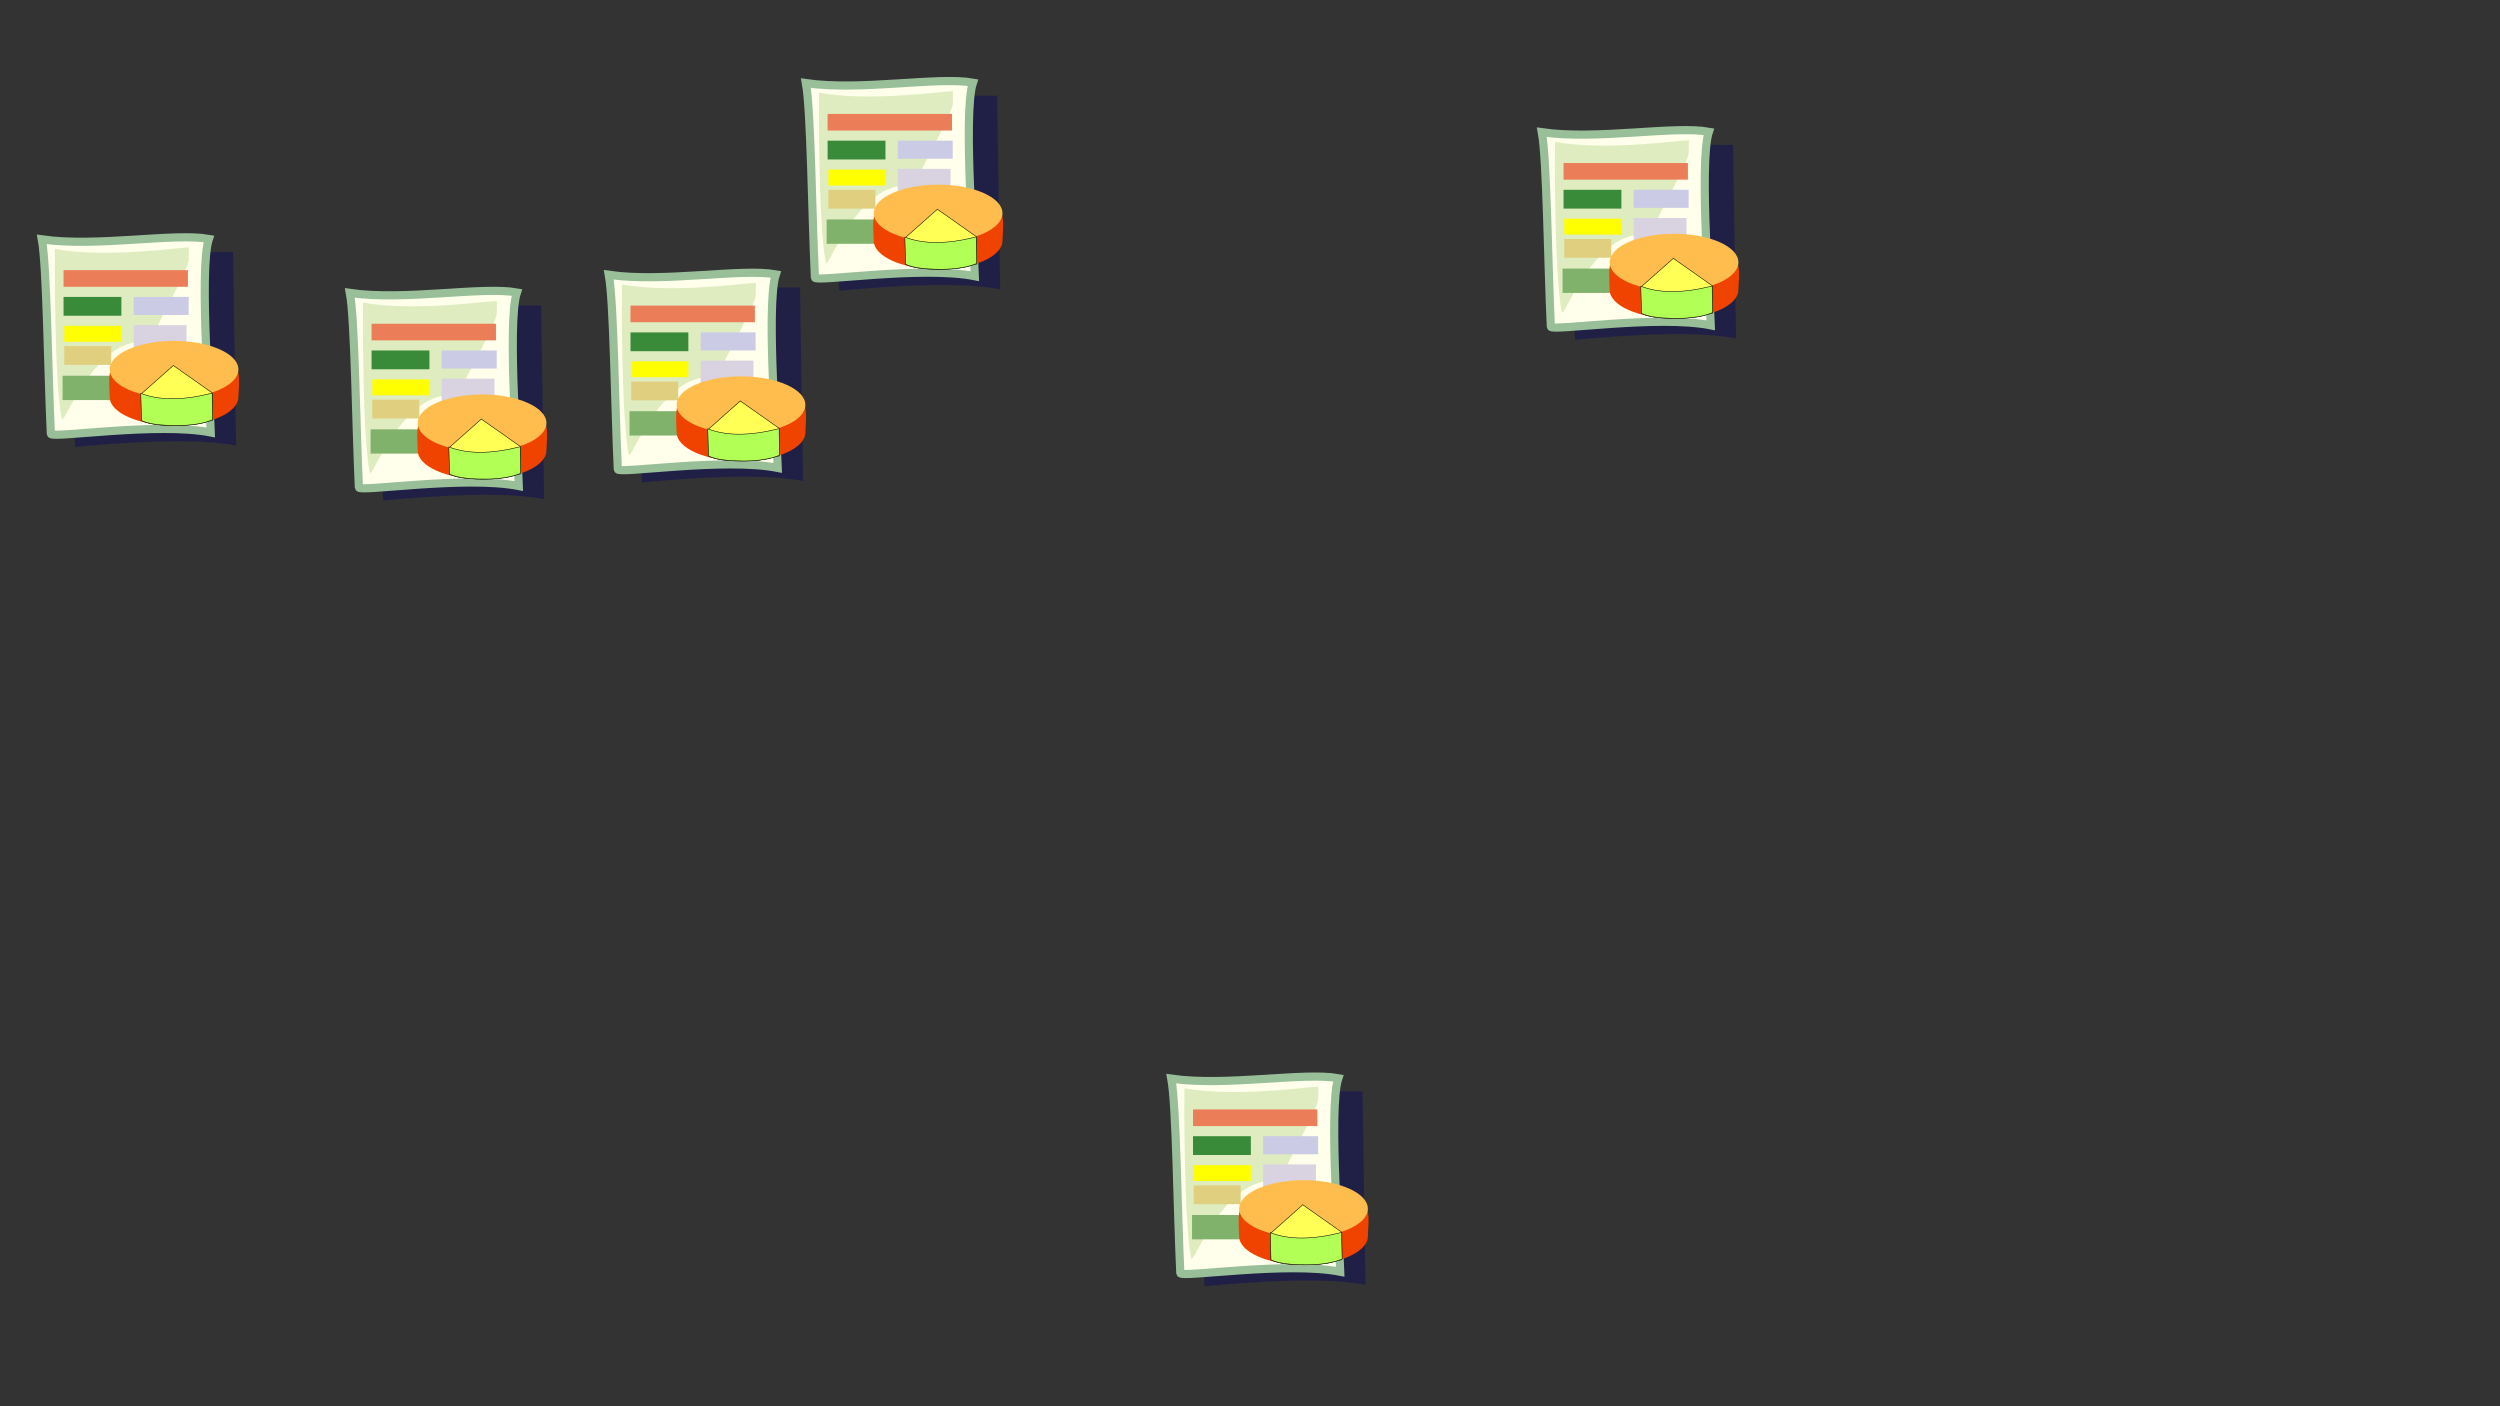 <?xml version="1.0" encoding="UTF-8" standalone="no"?>
<!-- Created with Inkscape (http://www.inkscape.org/) -->

<svg
   xmlns:dc="http://purl.org/dc/elements/1.1/"
   xmlns:cc="http://creativecommons.org/ns#"
   xmlns:rdf="http://www.w3.org/1999/02/22-rdf-syntax-ns#"
   xmlns:svg="http://www.w3.org/2000/svg"
   xmlns="http://www.w3.org/2000/svg"
   xmlns:xlink="http://www.w3.org/1999/xlink"
   xmlns:sodipodi="http://sodipodi.sourceforge.net/DTD/sodipodi-0.dtd"
   xmlns:inkscape="http://www.inkscape.org/namespaces/inkscape"
   width="1600"
   height="900"
   id="svg2"
   version="1.1"
   inkscape:version="0.48.5 r10040"
   sodipodi:docname="023.svg">
  <rect width="100%" height="100%" fill="#333333" stroke="none"/>
  <defs
     id="defs4" />
  <sodipodi:namedview
     id="base"
     pagecolor="#ffffff"
     bordercolor="#666666"
     borderopacity="1.0"
     inkscape:pageopacity="0.0"
     inkscape:pageshadow="2"
     inkscape:zoom="0.35"
     inkscape:cx="481.47341"
     inkscape:cy="520"
     inkscape:document-units="px"
     inkscape:current-layer="layer1"
     showgrid="false"
     width="1600px"
     inkscape:window-width="1366"
     inkscape:window-height="721"
     inkscape:window-x="0"
     inkscape:window-y="1"
     inkscape:window-maximized="1" />
  <g
     inkscape:label="Layer 1"
     inkscape:groupmode="layer"
     id="layer1"
     transform="translate(0,-152.362)">
    <g
       id="g3450"
       transform="matrix(0.329,0,0,0.329,271.623,263.945)"
       inkscape:tile-cx="345.71428"
       inkscape:tile-cy="251.85902"
       inkscape:tile-w="126.14562"
       inkscape:tile-h="134.12118"
       inkscape:tile-x0="283.94774"
       inkscape:tile-y0="186.10471">
      <path
         d="m -80.329,634.583 -19.5,-380.31 326.88,1.021 c -0.02,20.061 5.69,359.95 5.89,376.59 -103.06,-20.5 -303.92,2.56 -313.27,2.7 z"
         id="path623"
         inkscape:connector-curvature="0"
         style="fill:#040565;fill-opacity:0.398;fill-rule:evenodd" />
      <path
         d="m -127.467,609.043 c -5.846,-126.11 -7.764,-324.9 -17.538,-378.34 106.34,15.401 257.76,-13.086 324.92,-0.943 -20.03,58.673 3.73,359.95 3.93,376.58 -103.07,-20.49 -310.88,12.04 -311.31,2.7 z"
         id="path583"
         inkscape:connector-curvature="0"
         style="fill:#ffffeb;fill-rule:evenodd;stroke:#99bf99;stroke-width:15.892" />
      <path
         d="m -105.861,581.553 c -15.266,-68.12 -14.048,-323.15 -13.579,-332.15 100.66,18.276 242.64,-3.342 260.57,-2.983 l -0.51,24.588 c -0.01,20.06 -73.65,143.7 -73.45,160.34 -103.07,-20.5 -163.69,150.06 -173.03,150.2 z"
         id="path622"
         inkscape:connector-curvature="0"
         style="fill:#b2d385;fill-opacity:0.433;fill-rule:evenodd" />
      <path
         d="m -102.775,342.643 v 36.57 H 9.765 v -36.57 H -102.775 z"
         id="path627"
         inkscape:connector-curvature="0"
         style="fill:#3a8b39;fill-rule:evenodd" />
      <path
         d="m -101.368,398.913 v 30.95 H 9.762 v -30.95 H -101.368 z"
         id="path633"
         inkscape:connector-curvature="0"
         style="fill:#ffff00;fill-rule:evenodd" />
      <path
         d="m -101.368,438.303 v 36.57 h 91.439 v -36.57 H -101.368 z"
         id="path626"
         inkscape:connector-curvature="0"
         style="fill:#e1cf80;fill-rule:evenodd" />
      <path
         d="m 33.681,342.643 v 35.17 H 140.591 v -35.17 H 33.681 z"
         id="path628"
         inkscape:connector-curvature="0"
         style="fill:#cbcbe5;fill-rule:evenodd" />
      <path
         d="m 33.681,397.503 v 66.12 H 136.371 v -66.12 H 33.681 z"
         id="path625"
         inkscape:connector-curvature="0"
         style="fill:#d8d2e1;fill-rule:evenodd" />
      <path
         d="m -102.775,290.59 v 32.353 h 241.97 v -32.353 h -241.97 z"
         id="path632"
         inkscape:connector-curvature="0"
         style="fill:#eb7e58;fill-rule:evenodd" />
      <path
         d="m 134.841,543.283 v -47.31 h -239.53 l -0.004,47.31 h 239.53 z"
         id="path636"
         inkscape:connector-curvature="0"
         style="fill:#80b26b;fill-rule:evenodd" />
      <path
         d="m 237.371,537.243 c 0,30.69 -56.05,55.57 -125.2,55.57 -69.15,0 -125.2,-24.88 -125.2,-55.57 -4.22,-84.15 -0.22,-64.01 125.2,-55.57 131.04,-16.88 129.42,-18.73 125.2,55.57 z"
         id="path630"
         inkscape:connector-curvature="0"
         style="fill:#f14300;fill-rule:evenodd" />
      <path
         d="m 237.371,483.783 c 0,30.69 -56.05,55.57 -125.2,55.57 -69.15,0 -125.2,-24.88 -125.2,-55.57 0,-30.69 56.05,-55.56 125.2,-55.56 69.15,0 125.2,24.87 125.2,55.56 z"
         id="path631"
         inkscape:connector-curvature="0"
         style="fill:#ffbd4d;fill-rule:evenodd" />
      <path
         d="m 110.761,476.053 75.97,53.45 v 53.46 c -12.66,1.41 -19.71,9.8 -73.15,9.85 -43.69,0.03 -56.27,-5.63 -64.71,-9.85 v -52.05 l 61.89,-54.86 z"
         id="path635"
         inkscape:connector-curvature="0"
         style="fill:#ffff56;fill-rule:evenodd;stroke:#000000" />
      <path
         d="m 47.471,530.243 c 34.63,13.28 78.57,14.82 138.96,-0.36 -0.34,12.72 0.94,35.49 0.9,51.55 -16,7.25 -42.06,11.35 -68.78,11.38 -43.68,0.03 -61.24,-5.63 -69.68,-9.85 l -1.4,-52.72 z"
         id="path637"
         inkscape:connector-curvature="0"
         style="fill:#b2ff56;fill-rule:evenodd;stroke:#000000" />
    </g>
    <use
       x="0"
       y="0"
       inkscape:tiled-clone-of="#g3450"
       xlink:href="#g3450"
       id="use3485"
       transform="translate(-197.143,-34.286)"
       width="1600"
       height="900" />
    <use
       x="0"
       y="0"
       inkscape:tiled-clone-of="#g3450"
       xlink:href="#g3450"
       transform="translate(165.714,-11.593)"
       id="use3487"
       width="1600"
       height="900" />
    <use
       x="0"
       y="0"
       inkscape:tiled-clone-of="#g3450"
       xlink:href="#g3450"
       transform="translate(291.86,-134.286)"
       id="use3489"
       width="1600"
       height="900" />
    <use
       x="0"
       y="0"
       xlink:href="#g3450"
       id="use4460"
       transform="translate(525.714,502.857)"
       width="1600"
       height="900" />
    <use
       x="0"
       y="0"
       xlink:href="#g3450"
       id="use4462"
       transform="translate(762.857,-102.857)"
       width="1600"
       height="900" />
  </g>
</svg>
